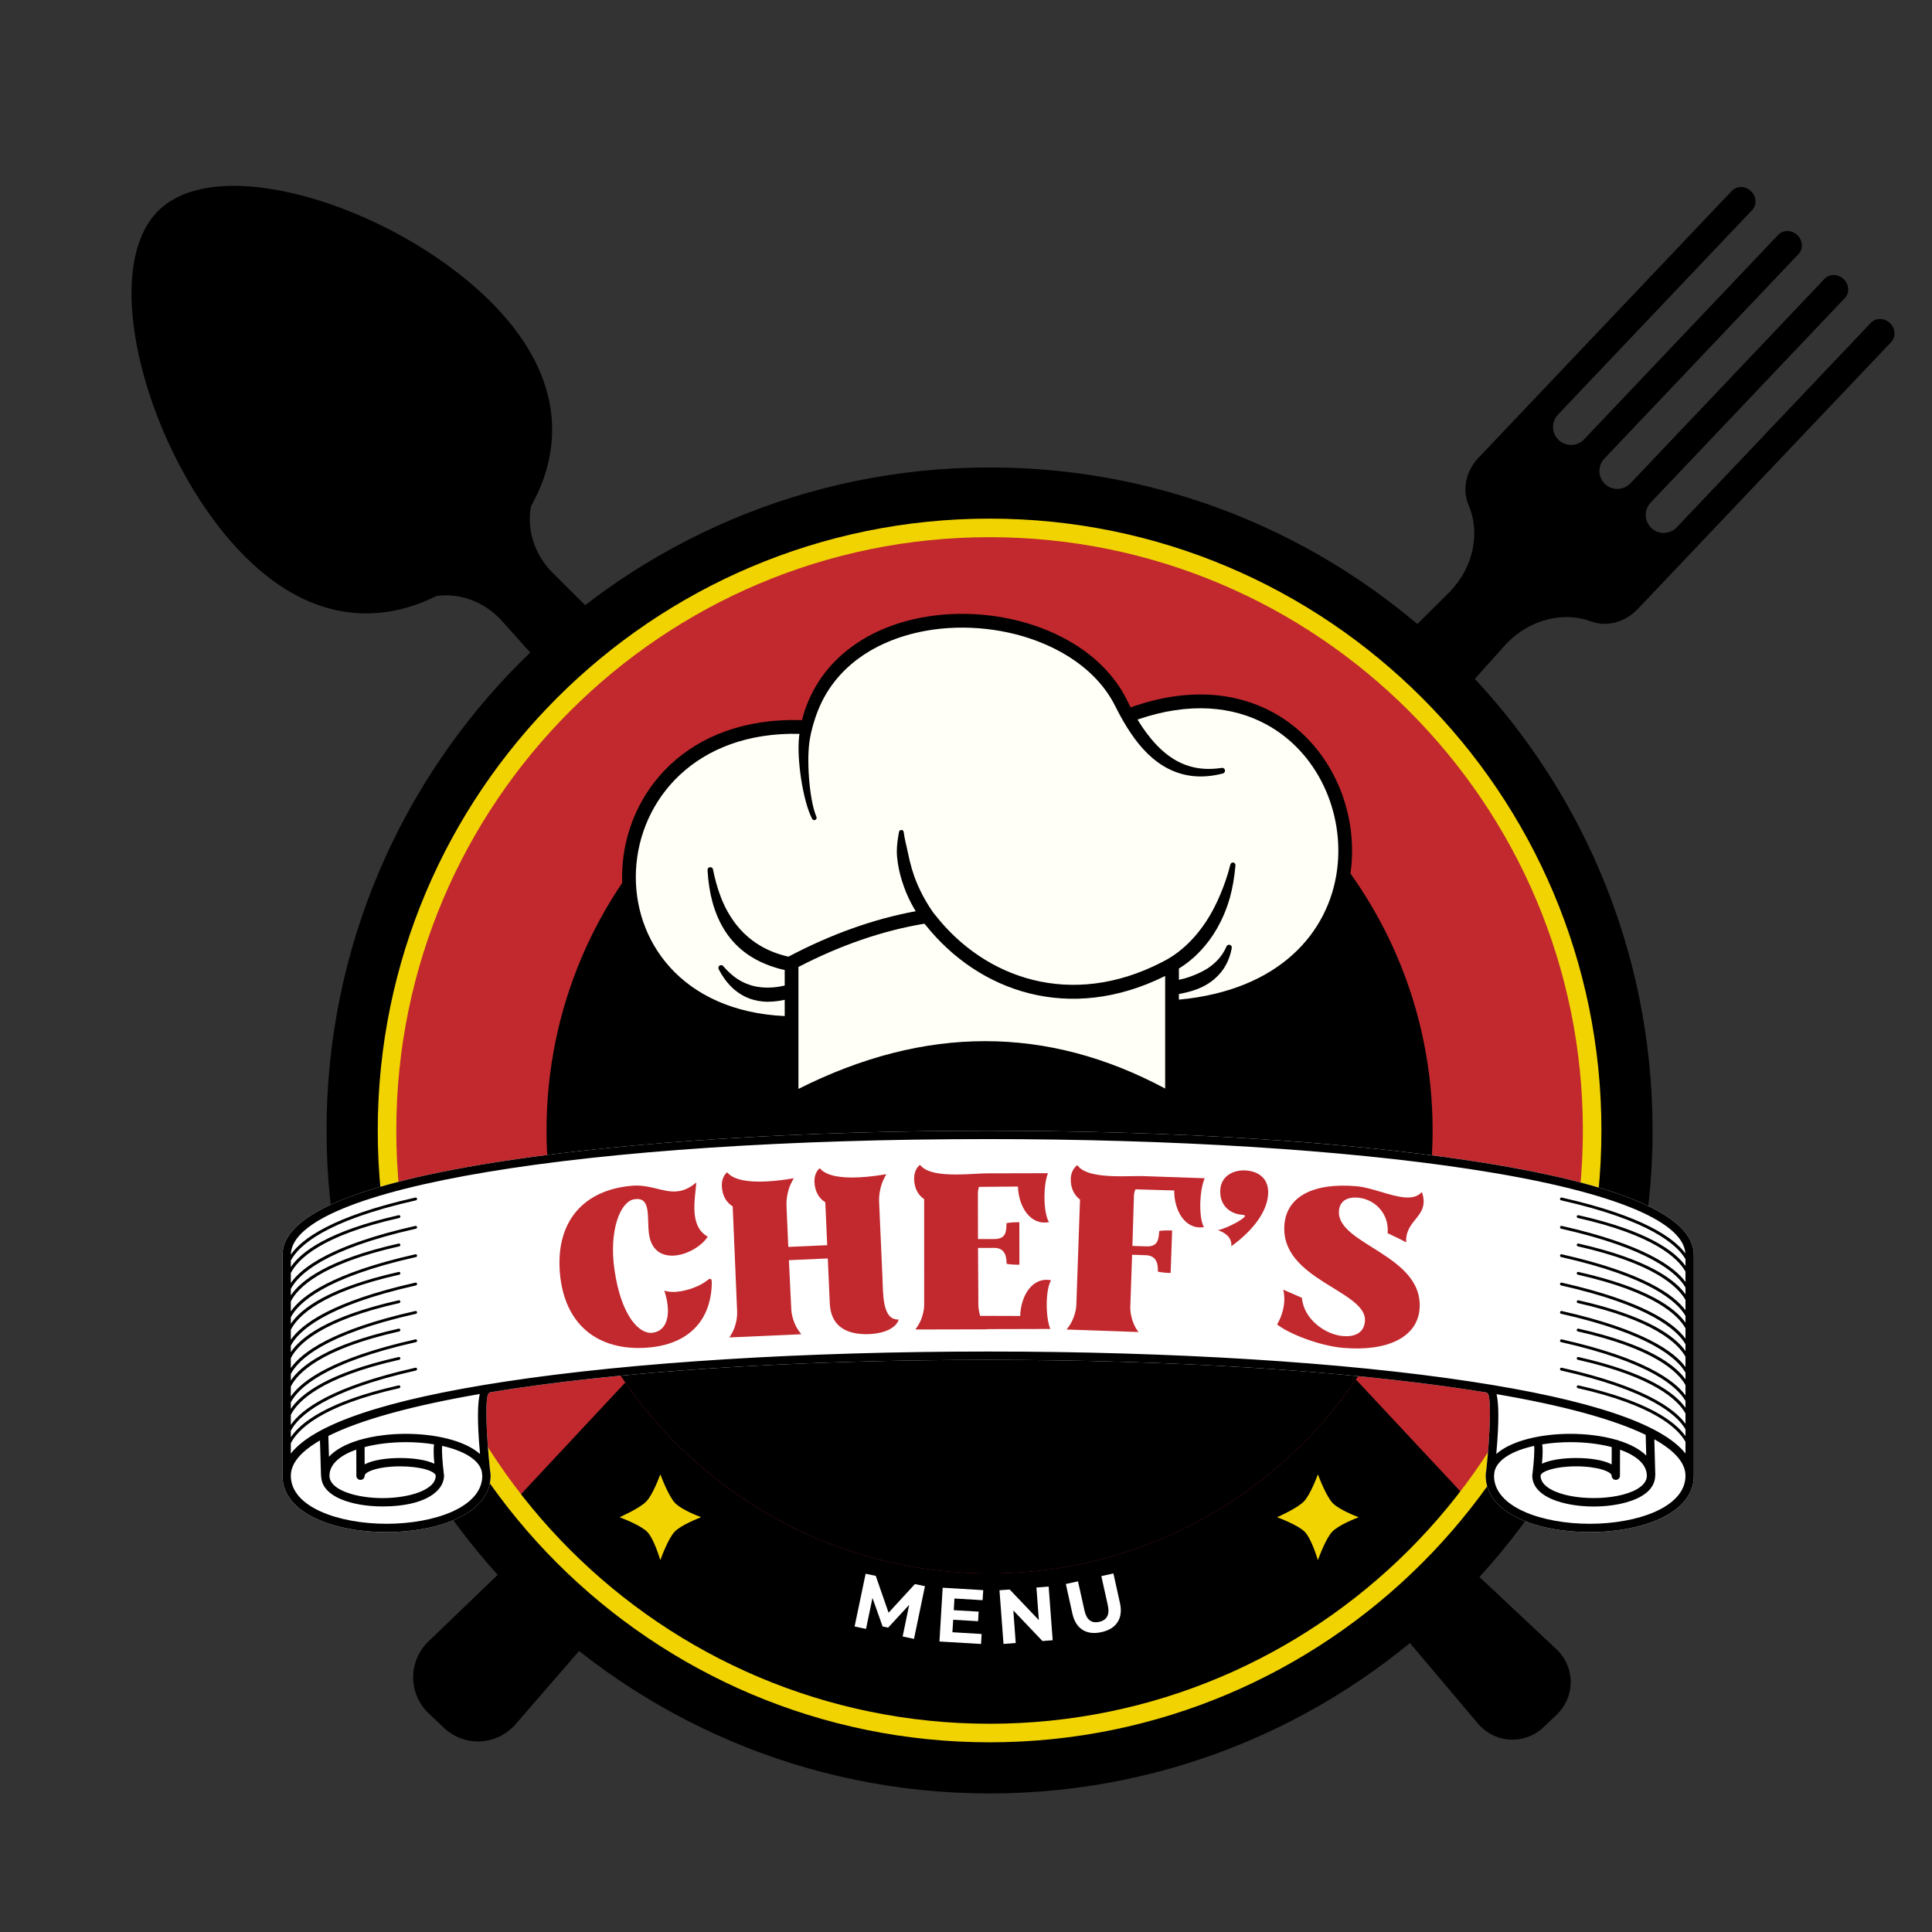 <svg xmlns="http://www.w3.org/2000/svg" xmlns:xlink="http://www.w3.org/1999/xlink" width="500" zoomAndPan="magnify" viewBox="0 0 375 375" height="500" preserveAspectRatio="xMidYMid meet" version="1.0"><rect x="0" y="0" width="375" height="375" fill="#333333" stroke="none"/><defs><g/><clipPath id="9582b01b9d"><path d="M 80 148 L 263 148 L 263 339 L 80 339 Z M 80 148 " clip-rule="nonzero"/></clipPath><clipPath id="e21a237a3b"><path d="M 232.801 146.941 L 263.723 176.293 L 100.113 348.652 L 69.191 319.301 Z M 232.801 146.941 " clip-rule="nonzero"/></clipPath><clipPath id="5036d853ac"><path d="M 232.801 146.941 L 263.723 176.293 L 100.113 348.652 L 69.191 319.301 Z M 232.801 146.941 " clip-rule="nonzero"/></clipPath><clipPath id="956c3bf284"><path d="M 147 173 L 305 173 L 305 338 L 147 338 Z M 147 173 " clip-rule="nonzero"/></clipPath><clipPath id="b9a4ab5811"><path d="M 128.059 202.012 L 177.855 154.703 L 325.766 310.395 L 275.969 357.703 Z M 128.059 202.012 " clip-rule="nonzero"/></clipPath><clipPath id="46689c53dc"><path d="M 128.059 202.012 L 177.855 154.703 L 325.766 310.395 L 275.969 357.703 Z M 128.059 202.012 " clip-rule="nonzero"/></clipPath><clipPath id="a28cfd428b"><path d="M 25 36 L 183 36 L 183 201 L 25 201 Z M 25 36 " clip-rule="nonzero"/></clipPath><clipPath id="af8d70dd60"><path d="M 6.039 64.363 L 55.836 17.055 L 203.746 172.742 L 153.949 220.051 Z M 6.039 64.363 " clip-rule="nonzero"/></clipPath><clipPath id="c3b5256e6f"><path d="M 6.039 64.363 L 55.836 17.055 L 203.746 172.742 L 153.949 220.051 Z M 6.039 64.363 " clip-rule="nonzero"/></clipPath><clipPath id="50c729f386"><path d="M 185 36 L 368 36 L 368 227 L 185 227 Z M 185 36 " clip-rule="nonzero"/></clipPath><clipPath id="dc069e0655"><path d="M 337.898 35.203 L 368.82 64.555 L 205.215 236.91 L 174.293 207.559 Z M 337.898 35.203 " clip-rule="nonzero"/></clipPath><clipPath id="e5debf072c"><path d="M 337.898 35.203 L 368.82 64.555 L 205.215 236.91 L 174.293 207.559 Z M 337.898 35.203 " clip-rule="nonzero"/></clipPath><clipPath id="64edef2e64"><path d="M 91.293 118.676 L 292.645 118.676 L 292.645 320.027 L 91.293 320.027 Z M 91.293 118.676 " clip-rule="nonzero"/></clipPath><clipPath id="5bcd82d372"><path d="M 191.969 118.676 C 136.367 118.676 91.293 163.75 91.293 219.352 C 91.293 274.953 136.367 320.027 191.969 320.027 C 247.57 320.027 292.645 274.953 292.645 219.352 C 292.645 163.75 247.57 118.676 191.969 118.676 " clip-rule="nonzero"/></clipPath><clipPath id="2ddd502f7f"><path d="M 63.367 90.75 L 320.746 90.75 L 320.746 348.129 L 63.367 348.129 Z M 63.367 90.75 " clip-rule="nonzero"/></clipPath><clipPath id="36c2cc209d"><path d="M 120.07 119 L 263 119 L 263 214.996 L 120.07 214.996 Z M 120.07 119 " clip-rule="nonzero"/></clipPath><clipPath id="771c743112"><path d="M 54.832 219.352 L 328.793 219.352 L 328.793 297.512 L 54.832 297.512 Z M 54.832 219.352 " clip-rule="nonzero"/></clipPath><clipPath id="7d334b91d0"><path d="M 120.27 286.199 L 136.062 286.199 L 136.062 302.777 L 120.27 302.777 Z M 120.27 286.199 " clip-rule="nonzero"/></clipPath><clipPath id="166b5c359f"><path d="M 247.906 286.199 L 263.695 286.199 L 263.695 302.777 L 247.906 302.777 Z M 247.906 286.199 " clip-rule="nonzero"/></clipPath></defs><g clip-path="url(#9582b01b9d)"><g clip-path="url(#e21a237a3b)"><g clip-path="url(#5036d853ac)"><path fill="#000000" d="M 176.441 226.461 C 181.012 221.645 182.215 214.973 179.945 209.758 C 178.66 206.82 179.422 203.176 181.855 200.609 L 231.055 148.781 C 232.008 147.773 233.664 147.793 234.75 148.824 C 234.75 148.824 234.754 148.828 234.754 148.828 C 235.84 149.859 235.941 151.512 234.988 152.516 L 197.312 192.207 C 196.672 192.883 196.328 193.781 196.352 194.707 C 196.375 195.633 196.762 196.512 197.434 197.145 C 197.438 197.148 197.438 197.148 197.438 197.148 C 198.105 197.785 199.004 198.129 199.926 198.102 C 200.852 198.078 201.734 197.688 202.375 197.012 C 211.027 187.895 240.051 157.32 240.051 157.32 C 241.004 156.316 242.66 156.332 243.75 157.367 C 244.836 158.395 244.941 160.051 243.984 161.055 L 206.309 200.75 C 205.668 201.422 205.324 202.32 205.344 203.246 C 205.367 204.172 205.758 205.047 206.43 205.688 C 207.102 206.32 207.996 206.668 208.922 206.641 C 209.852 206.617 210.727 206.227 211.367 205.551 C 220.02 196.434 249.043 165.859 249.043 165.859 C 250 164.852 251.656 164.871 252.742 165.902 C 253.832 166.938 253.934 168.59 252.98 169.594 L 215.305 209.285 C 214.664 209.961 214.32 210.859 214.344 211.785 C 214.363 212.711 214.754 213.586 215.426 214.223 C 216.098 214.863 216.992 215.207 217.918 215.18 C 218.844 215.156 219.719 214.762 220.359 214.086 C 229.016 204.973 258.039 174.395 258.039 174.395 C 258.992 173.391 260.652 173.41 261.738 174.441 C 262.824 175.473 262.93 177.125 261.973 178.133 L 215.918 226.648 L 212.766 229.973 C 210.332 232.539 206.734 233.488 203.734 232.359 C 198.41 230.367 191.82 231.914 187.254 236.723 L 120.488 311.129 C 120.488 311.129 108.078 325.441 100.078 334.668 C 98.352 336.66 95.891 337.863 93.262 337.996 C 90.637 338.129 88.07 337.18 86.164 335.371 C 85.18 334.434 84.172 333.477 83.184 332.543 C 81.277 330.734 80.199 328.223 80.191 325.59 C 80.188 322.957 81.258 320.434 83.16 318.605 C 91.965 310.141 105.613 297.008 105.613 297.008 Z M 176.441 226.461 " fill-opacity="1" fill-rule="evenodd"/></g></g></g><g clip-path="url(#956c3bf284)"><g clip-path="url(#b9a4ab5811)"><g clip-path="url(#46689c53dc)"><path fill="#000000" d="M 206.719 253.34 C 195.496 258.93 181.785 258.559 168.551 244.629 C 150.84 225.984 140.637 190.059 152.957 178.355 C 165.277 166.652 200.629 178.68 218.344 197.324 C 231.562 211.242 231.246 224.934 225.113 235.852 C 224.238 240.098 225.551 244.918 229.008 248.559 L 281.648 300.926 C 281.648 300.926 294.062 312.574 302.121 320.133 C 303.871 321.773 304.867 324.066 304.871 326.473 C 304.875 328.875 303.883 331.176 302.141 332.836 L 299.594 335.254 C 297.848 336.91 295.5 337.781 293.102 337.656 C 290.699 337.523 288.461 336.414 286.906 334.582 C 279.773 326.145 268.785 313.145 268.785 313.145 L 219.184 257.895 C 215.734 254.266 211 252.699 206.719 253.34 Z M 206.719 253.34 " fill-opacity="1" fill-rule="evenodd"/></g></g></g><g clip-path="url(#a28cfd428b)"><g clip-path="url(#af8d70dd60)"><g clip-path="url(#c3b5256e6f)"><path fill="#000000" d="M 84.699 115.691 C 73.477 121.277 59.766 120.91 46.531 106.98 C 28.82 88.336 18.621 52.406 30.938 40.707 C 43.258 29 78.613 41.031 96.324 59.676 C 109.543 73.59 109.227 87.281 103.094 98.199 C 102.219 102.449 103.535 107.27 106.988 110.906 L 159.629 163.273 C 159.629 163.273 172.043 174.922 180.102 182.484 C 181.852 184.125 182.848 186.418 182.852 188.824 C 182.855 191.227 181.867 193.527 180.121 195.184 L 177.574 197.602 C 175.828 199.262 173.48 200.133 171.082 200.004 C 168.68 199.875 166.441 198.762 164.887 196.93 C 157.758 188.492 146.766 175.496 146.766 175.496 L 97.164 120.242 C 93.719 116.613 88.98 115.051 84.699 115.691 Z M 84.699 115.691 " fill-opacity="1" fill-rule="evenodd"/></g></g></g><g clip-path="url(#50c729f386)"><g clip-path="url(#dc069e0655)"><g clip-path="url(#e5debf072c)"><path fill="#000000" d="M 281.539 114.723 C 286.109 109.906 287.312 103.234 285.043 98.02 C 283.762 95.082 284.52 91.438 286.953 88.871 L 336.152 37.043 C 337.105 36.035 338.766 36.055 339.852 37.086 C 339.852 37.086 339.852 37.09 339.852 37.09 C 340.938 38.121 341.043 39.773 340.086 40.777 L 302.41 80.469 C 301.77 81.145 301.426 82.043 301.449 82.969 C 301.473 83.895 301.863 84.77 302.531 85.406 C 302.535 85.41 302.535 85.41 302.535 85.41 C 303.203 86.047 304.102 86.391 305.023 86.363 C 305.953 86.34 306.832 85.949 307.473 85.273 C 316.125 76.156 345.148 45.582 345.148 45.582 C 346.102 44.578 347.758 44.594 348.848 45.629 C 349.934 46.656 350.039 48.312 349.086 49.316 L 311.406 89.012 C 310.766 89.684 310.422 90.582 310.445 91.508 C 310.465 92.434 310.855 93.309 311.527 93.949 C 312.199 94.582 313.098 94.93 314.023 94.902 C 314.949 94.879 315.824 94.484 316.465 93.812 C 325.121 84.695 354.145 54.121 354.145 54.121 C 355.098 53.113 356.754 53.133 357.84 54.164 C 358.93 55.199 359.031 56.852 358.078 57.855 L 320.402 97.547 C 319.762 98.223 319.418 99.121 319.441 100.047 C 319.461 100.973 319.852 101.848 320.523 102.484 C 321.195 103.125 322.09 103.469 323.016 103.441 C 323.941 103.414 324.82 103.023 325.461 102.348 C 334.113 93.23 363.137 62.656 363.137 62.656 C 364.09 61.652 365.75 61.672 366.836 62.703 C 367.922 63.734 368.027 65.387 367.074 66.395 L 321.02 114.91 L 317.863 118.234 C 315.43 120.797 311.832 121.75 308.832 120.621 C 303.512 118.629 296.918 120.176 292.352 124.984 L 225.586 199.391 C 225.586 199.391 213.176 213.703 205.176 222.93 C 203.453 224.922 200.988 226.125 198.359 226.258 C 195.734 226.391 193.168 225.441 191.262 223.633 C 190.277 222.695 189.27 221.738 188.285 220.805 C 186.379 218.992 185.297 216.484 185.289 213.852 C 185.285 211.219 186.355 208.695 188.258 206.867 C 197.062 198.402 210.711 185.27 210.711 185.27 Z M 281.539 114.723 " fill-opacity="1" fill-rule="evenodd"/></g></g></g><g clip-path="url(#64edef2e64)"><g clip-path="url(#5bcd82d372)"><path fill="#000000" d="M 91.293 118.676 L 292.645 118.676 L 292.645 320.027 L 91.293 320.027 Z M 91.293 118.676 " fill-opacity="1" fill-rule="nonzero"/></g></g><g clip-path="url(#2ddd502f7f)"><path fill="#000000" d="M 192.074 90.73 C 121.047 90.73 63.383 148.395 63.383 219.418 C 63.383 290.445 121.047 348.109 192.074 348.109 C 263.102 348.109 320.766 290.445 320.766 219.418 C 320.766 148.395 263.102 90.73 192.074 90.73 Z M 192.074 101.316 C 257.254 101.316 310.176 154.238 310.176 219.418 C 310.176 284.602 257.254 337.523 192.074 337.523 C 126.887 337.523 73.969 284.602 73.969 219.418 C 73.969 154.238 126.887 101.316 192.074 101.316 Z M 192.074 101.316 " fill-opacity="1" fill-rule="evenodd"/></g><path fill="#c1292e" d="M 192.074 103.621 C 128.164 103.621 76.273 155.508 76.273 219.422 C 76.273 283.332 128.164 335.219 192.074 335.219 C 255.984 335.219 307.875 283.332 307.875 219.422 C 307.875 155.508 255.984 103.621 192.074 103.621 Z M 192.074 133.43 C 239.535 133.43 278.07 171.961 278.07 219.422 C 278.07 266.879 239.535 305.41 192.074 305.41 C 144.617 305.41 106.082 266.879 106.082 219.422 C 106.082 171.961 144.617 133.43 192.074 133.43 Z M 192.074 133.43 " fill-opacity="1" fill-rule="evenodd"/><path fill="#000000" d="M 263.184 267.766 L 283.902 289.945 C 262.727 317.469 229.457 335.219 192.074 335.219 C 154.941 335.219 121.867 317.703 100.676 290.5 L 121.367 268.348 C 136.898 290.738 162.785 305.41 192.074 305.41 C 221.613 305.41 247.695 290.484 263.184 267.766 Z M 263.184 267.766 " fill-opacity="1" fill-rule="evenodd"/><path fill="#f1d302" d="M 192.078 100.664 C 126.531 100.664 73.32 153.879 73.32 219.422 C 73.32 284.965 126.531 338.18 192.078 338.18 C 257.625 338.18 310.836 284.965 310.836 219.422 C 310.836 153.879 257.625 100.664 192.078 100.664 Z M 192.078 104.266 C 255.637 104.266 307.234 155.867 307.234 219.422 C 307.234 282.977 255.637 334.578 192.078 334.578 C 128.52 334.578 76.922 282.977 76.922 219.422 C 76.922 155.867 128.52 104.266 192.078 104.266 Z M 192.078 104.266 " fill-opacity="1" fill-rule="evenodd"/><g clip-path="url(#36c2cc209d)"><path fill="#fffff7" d="M 155.797 139.938 C 155.867 139.637 155.941 139.34 156.023 139.047 C 156.398 137.699 156.887 136.426 157.453 135.227 C 159.871 130.098 163.828 126.25 168.617 123.621 C 173.207 121.102 178.574 119.719 184.082 119.379 C 192.199 118.883 200.633 120.68 207.359 124.508 C 212.27 127.301 216.273 131.18 218.637 136.016 C 218.883 136.52 219.129 137.016 219.383 137.492 C 230.48 133.508 239.855 134.523 246.977 138.387 C 257.938 144.336 263.605 157.086 262.016 169.176 C 260.289 182.301 250.051 194.727 228.668 196.57 L 228.668 213.543 C 228.668 213.965 228.445 214.352 228.082 214.562 C 227.723 214.773 227.273 214.777 226.91 214.57 C 203.586 201.332 179.352 201.27 154.195 214.586 C 153.828 214.781 153.391 214.77 153.035 214.555 C 152.684 214.34 152.469 213.957 152.469 213.543 L 152.469 199.742 C 130.426 198.84 120.23 183.633 120.934 168.828 C 121.641 153.867 133.504 139.168 155.797 139.938 Z M 155.797 139.938 " fill-opacity="1" fill-rule="evenodd"/><path fill="#000000" d="M 155.672 139.777 C 155.734 139.52 155.801 139.262 155.871 139.008 C 156.25 137.652 156.742 136.371 157.312 135.16 C 159.746 130.004 163.723 126.133 168.539 123.488 C 173.152 120.957 178.543 119.566 184.074 119.227 C 192.223 118.727 200.684 120.531 207.438 124.375 C 212.375 127.184 216.398 131.086 218.781 135.949 C 219.004 136.41 219.227 136.859 219.461 137.301 C 230.551 133.348 239.922 134.387 247.051 138.25 C 258.07 144.23 263.77 157.047 262.172 169.199 C 260.441 182.355 250.207 194.824 228.824 196.719 L 228.824 213.547 C 228.824 214.023 228.574 214.461 228.164 214.703 C 227.754 214.941 227.246 214.945 226.832 214.711 C 203.559 201.5 179.375 201.441 154.266 214.73 C 153.855 214.949 153.355 214.934 152.957 214.691 C 152.555 214.449 152.312 214.016 152.312 213.547 L 152.312 199.895 C 130.262 198.926 120.074 183.672 120.777 168.824 C 121.488 153.82 133.355 139.066 155.672 139.777 Z M 179.414 179.289 C 171.297 180.648 163.152 183.453 154.977 187.688 L 154.977 211.355 C 179.559 198.98 203.277 199.039 226.156 211.285 L 226.156 189.434 C 207.637 198.664 189.992 192.551 179.609 179.488 C 179.539 179.43 179.473 179.363 179.414 179.289 Z M 237.344 150.133 C 233.328 151.176 229.844 150.77 226.758 149.203 C 225.34 148.48 224.012 147.504 222.77 146.301 C 220.395 143.996 218.359 140.836 216.48 137.086 C 214.305 132.691 210.617 129.211 206.137 126.68 C 199.797 123.098 191.871 121.434 184.238 121.898 C 179.102 122.215 174.098 123.496 169.801 125.812 C 165.43 128.172 161.793 131.605 159.516 136.227 C 158.98 137.316 158.523 138.469 158.133 139.688 C 157.762 140.848 157.438 142.055 157.211 143.336 C 156.848 145.297 156.816 148.168 157.027 150.977 C 157.254 153.973 157.75 156.883 158.465 158.535 C 158.57 158.766 158.477 159.035 158.246 159.145 C 158.02 159.258 157.746 159.16 157.637 158.934 C 156.75 157.266 155.969 154.27 155.492 151.156 C 155.035 148.191 154.871 145.133 155.102 143.02 C 155.125 142.824 155.152 142.633 155.176 142.438 C 134.965 141.98 124.09 155.273 123.441 168.953 C 122.801 182.504 132.227 196.273 152.312 197.219 L 152.312 194.062 C 150.773 194.395 149.34 194.523 148.008 194.387 C 146.895 194.277 145.848 194.008 144.891 193.574 C 143.691 193.023 142.617 192.262 141.676 191.262 C 140.855 190.387 140.145 189.363 139.516 188.16 C 139.359 187.914 139.426 187.582 139.668 187.418 C 139.914 187.254 140.242 187.32 140.41 187.559 C 141.035 188.293 141.688 188.906 142.367 189.457 C 143.422 190.305 144.551 190.871 145.77 191.246 C 146.547 191.484 147.363 191.617 148.227 191.672 C 149.41 191.742 150.688 191.66 152.066 191.348 L 152.312 191.289 L 152.312 188.27 L 151.527 188.098 L 151.52 188.098 C 148.793 187.379 146.434 186.289 144.48 184.781 C 143.086 183.703 141.883 182.426 140.898 180.949 C 139.758 179.242 138.891 177.285 138.289 175.09 C 137.773 173.203 137.465 171.148 137.332 168.914 C 137.301 168.621 137.508 168.355 137.801 168.316 C 138.094 168.281 138.363 168.488 138.402 168.781 C 138.719 170.434 139.145 171.961 139.645 173.387 C 140.465 175.746 141.562 177.758 142.914 179.48 C 143.848 180.672 144.91 181.707 146.121 182.602 C 147.84 183.871 149.848 184.855 152.207 185.484 L 153.043 185.684 C 161.305 181.324 169.539 178.383 177.742 176.867 C 177.441 176.379 177.133 175.844 176.836 175.27 C 176.176 174 175.547 172.531 175.043 170.875 C 174.727 169.836 174.449 168.727 174.273 167.543 C 174.168 166.812 174.074 166.059 174.074 165.273 C 174.074 164.059 174.25 162.844 174.488 161.535 C 174.5 161.281 174.715 161.086 174.965 161.094 C 175.219 161.098 175.418 161.305 175.418 161.559 C 175.582 162.805 175.875 163.926 176.125 165.047 C 176.281 165.75 176.414 166.434 176.574 167.094 C 176.836 168.148 177.125 169.145 177.453 170.078 C 177.98 171.555 178.598 172.863 179.211 174.004 C 179.949 175.375 180.688 176.508 181.312 177.371 C 181.375 177.422 181.43 177.48 181.48 177.547 C 191.199 190.004 207.969 195.793 225.512 186.766 C 225.547 186.742 225.578 186.727 225.617 186.707 C 225.637 186.695 225.66 186.688 225.676 186.676 C 226.004 186.508 226.336 186.332 226.664 186.148 C 227.848 185.461 229.473 184.332 231.164 182.57 C 232.137 181.559 233.129 180.348 234.09 178.891 C 235.074 177.395 236.012 175.656 236.867 173.605 C 237.582 171.887 238.273 169.992 238.809 167.824 C 238.859 167.555 239.117 167.371 239.387 167.418 C 239.66 167.465 239.84 167.719 239.801 167.992 C 239.59 170.309 239.238 172.383 238.715 174.25 C 238.062 176.559 237.184 178.527 236.227 180.211 C 235.262 181.898 234.191 183.289 233.129 184.434 C 231.602 186.082 230.078 187.219 228.824 187.996 L 228.824 190.184 C 230.324 189.871 231.613 189.391 232.754 188.852 C 233.641 188.434 234.434 187.992 235.129 187.441 C 236.395 186.449 237.379 185.262 238.047 183.738 C 238.137 183.461 238.438 183.305 238.719 183.391 C 239 183.48 239.156 183.777 239.074 184.059 C 238.859 185.246 238.48 186.324 237.93 187.328 C 237.355 188.367 236.598 189.285 235.641 190.094 C 234.945 190.684 234.137 191.195 233.223 191.629 C 232.066 192.176 230.73 192.562 229.246 192.859 L 228.824 192.93 L 228.824 194.031 C 248.402 192.211 257.934 180.949 259.527 168.848 C 260.984 157.766 255.832 146.055 245.781 140.602 C 239.305 137.09 230.82 136.203 220.789 139.668 C 221.938 141.559 223.168 143.211 224.484 144.59 C 225.527 145.68 226.613 146.605 227.801 147.332 C 230.426 148.949 233.461 149.617 237.121 149.047 C 237.418 148.992 237.703 149.184 237.766 149.48 C 237.828 149.777 237.637 150.066 237.344 150.133 Z M 237.344 150.133 " fill-opacity="1" fill-rule="evenodd"/></g><g clip-path="url(#771c743112)"><path fill="#ffffff" d="M 285.531 225.316 C 260.797 221.555 227.512 219.48 191.801 219.48 C 156.09 219.48 122.805 221.555 98.066 225.316 C 69.379 229.68 54.832 235.824 54.832 243.586 L 54.832 286.434 C 54.832 289.902 57.09 292.789 61.359 294.773 C 64.98 296.453 69.836 297.383 75.031 297.383 C 84.73 297.383 95.16 293.977 95.227 286.508 C 95.227 286.484 95.23 286.457 95.23 286.434 C 95.23 286.062 95.191 285.703 95.113 285.355 C 94.41 278.809 94.102 271.59 94.797 270.488 C 94.906 270.43 94.988 270.344 95.062 270.25 C 119.074 266.293 152.773 263.949 191.801 263.949 C 227.434 263.949 260.633 266.016 285.289 269.766 C 286.402 269.934 287.488 270.105 288.559 270.281 C 288.629 270.363 288.707 270.438 288.805 270.488 C 289.5 271.59 289.191 278.809 288.488 285.355 C 288.41 285.703 288.371 286.062 288.371 286.434 C 288.371 289.902 290.629 292.789 294.898 294.773 C 298.52 296.453 303.375 297.383 308.57 297.383 C 318.297 297.383 328.77 293.957 328.77 286.434 L 328.77 243.586 C 328.77 235.824 314.223 229.68 285.531 225.316 " fill-opacity="1" fill-rule="nonzero"/><path fill="#000000" d="M 327.152 245.715 C 325.133 242.898 319.891 238.914 306.379 235.871 C 306.23 235.84 306.082 235.93 306.051 236.078 C 306.016 236.227 306.109 236.375 306.258 236.41 C 320.953 239.719 325.656 244.16 327.152 246.82 L 327.152 248.82 C 324.949 245.828 318.992 241.523 303.133 237.949 C 302.984 237.918 302.836 238.012 302.805 238.16 C 302.77 238.309 302.863 238.453 303.012 238.488 C 320.195 242.355 325.523 247.094 327.152 249.902 L 327.152 251.219 C 325.133 248.402 319.891 244.418 306.379 241.375 C 306.23 241.344 306.082 241.438 306.051 241.586 C 306.016 241.73 306.109 241.879 306.258 241.914 C 320.953 245.223 325.656 249.664 327.152 252.324 L 327.152 254.324 C 324.949 251.336 318.992 247.027 303.133 243.457 C 302.984 243.422 302.836 243.516 302.805 243.664 C 302.77 243.812 302.863 243.961 303.012 243.992 C 320.195 247.863 325.523 252.598 327.152 255.41 L 327.152 256.723 C 325.133 253.91 319.891 249.926 306.379 246.883 C 306.23 246.848 306.082 246.941 306.051 247.09 C 306.016 247.238 306.109 247.387 306.258 247.418 C 320.953 250.73 325.656 255.168 327.152 257.828 L 327.152 259.828 C 324.949 256.84 318.992 252.531 303.133 248.961 C 302.984 248.926 302.836 249.02 302.805 249.168 C 302.77 249.316 302.863 249.465 303.012 249.5 C 320.195 253.367 325.523 258.102 327.152 260.914 L 327.152 262.23 C 325.133 259.414 319.891 255.43 306.379 252.387 C 306.23 252.355 306.082 252.445 306.051 252.594 C 306.016 252.742 306.109 252.891 306.258 252.926 C 320.953 256.234 325.656 260.676 327.152 263.336 L 327.152 265.336 C 324.949 262.344 318.992 258.039 303.133 254.465 C 302.984 254.434 302.836 254.527 302.805 254.676 C 302.77 254.824 302.863 254.969 303.012 255.004 C 320.195 258.871 325.523 263.609 327.152 266.418 L 327.152 267.734 C 325.133 264.918 319.891 260.934 306.379 257.891 C 306.23 257.859 306.082 257.953 306.051 258.102 C 306.016 258.25 306.109 258.395 306.258 258.43 C 320.953 261.738 325.656 266.18 327.152 268.84 L 327.152 270.84 C 324.949 267.852 318.992 263.543 303.133 259.973 C 302.984 259.938 302.836 260.031 302.805 260.18 C 302.77 260.328 302.863 260.477 303.012 260.508 C 320.195 264.379 325.523 269.113 327.152 271.926 L 327.152 273.238 C 325.133 270.426 319.891 266.441 306.379 263.398 C 306.23 263.363 306.082 263.457 306.051 263.605 C 306.016 263.754 306.109 263.902 306.258 263.934 C 320.953 267.246 325.656 271.684 327.152 274.344 L 327.152 276.344 C 324.949 273.355 318.992 269.047 303.133 265.477 C 302.984 265.445 302.836 265.535 302.805 265.684 C 302.77 265.832 302.863 265.98 303.012 266.016 C 320.195 269.883 325.523 274.617 327.152 277.43 L 327.152 278.746 C 325.133 275.93 319.891 271.945 306.379 268.902 C 306.23 268.867 306.082 268.961 306.051 269.109 C 306.016 269.258 306.109 269.406 306.258 269.441 C 320.953 272.75 325.656 277.191 327.152 279.852 L 327.152 282.133 C 322.645 276.375 308.699 271.688 285.531 268.164 C 260.797 264.402 227.512 262.332 191.801 262.332 C 156.09 262.332 122.805 264.402 98.066 268.164 C 74.902 271.688 60.957 276.375 56.449 282.133 L 56.449 280.133 C 57.766 277.516 62.266 272.867 77.496 269.441 C 77.641 269.406 77.738 269.258 77.703 269.109 C 77.672 268.961 77.523 268.867 77.375 268.902 C 63.512 272.023 58.352 276.137 56.449 278.961 L 56.449 277.707 C 57.883 274.938 62.98 270.012 80.742 266.016 C 80.891 265.98 80.984 265.832 80.949 265.684 C 80.914 265.535 80.77 265.441 80.621 265.477 C 64.379 269.133 58.523 273.562 56.449 276.559 L 56.449 274.629 C 57.766 272.012 62.266 267.363 77.496 263.934 C 77.641 263.902 77.738 263.754 77.703 263.605 C 77.672 263.457 77.523 263.363 77.375 263.398 C 63.512 266.52 58.352 270.633 56.449 273.457 L 56.449 272.203 C 57.883 269.43 62.98 264.508 80.742 260.508 C 80.891 260.477 80.984 260.328 80.949 260.18 C 80.914 260.031 80.77 259.938 80.621 259.973 C 64.379 263.629 58.523 268.059 56.449 271.055 L 56.449 269.121 C 57.766 266.504 62.266 261.859 77.496 258.43 C 77.641 258.395 77.738 258.25 77.703 258.102 C 77.672 257.953 77.523 257.859 77.375 257.891 C 63.512 261.016 58.352 265.125 56.449 267.953 L 56.449 266.695 C 57.883 263.926 62.98 259 80.742 255.004 C 80.891 254.969 80.984 254.824 80.949 254.676 C 80.914 254.527 80.77 254.434 80.621 254.465 C 64.379 258.125 58.523 262.551 56.449 265.547 L 56.449 263.617 C 57.766 261 62.266 256.352 77.496 252.926 C 77.641 252.891 77.738 252.742 77.703 252.594 C 77.672 252.445 77.523 252.352 77.375 252.387 C 63.512 255.508 58.352 259.621 56.449 262.445 L 56.449 261.191 C 57.883 258.422 62.98 253.496 80.742 249.5 C 80.891 249.465 80.984 249.316 80.949 249.168 C 80.914 249.02 80.77 248.926 80.621 248.961 C 64.379 252.617 58.523 257.047 56.449 260.043 L 56.449 258.113 C 57.766 255.496 62.266 250.848 77.496 247.418 C 77.641 247.387 77.738 247.238 77.703 247.09 C 77.672 246.941 77.523 246.848 77.375 246.883 C 63.512 250.004 58.352 254.117 56.449 256.941 L 56.449 255.688 C 57.883 252.914 62.98 247.992 80.742 243.992 C 80.891 243.961 80.984 243.812 80.949 243.664 C 80.914 243.516 80.77 243.422 80.621 243.457 C 64.379 247.113 58.523 251.543 56.449 254.539 L 56.449 252.605 C 57.766 249.988 62.266 245.344 77.496 241.914 C 77.641 241.879 77.738 241.73 77.703 241.586 C 77.672 241.438 77.523 241.344 77.375 241.375 C 63.512 244.5 58.352 248.609 56.449 251.438 L 56.449 250.18 C 57.883 247.41 62.98 242.484 80.742 238.488 C 80.891 238.453 80.984 238.309 80.949 238.16 C 80.914 238.012 80.77 237.918 80.621 237.949 C 64.379 241.605 58.523 246.035 56.449 249.031 L 56.449 247.102 C 57.766 244.484 62.266 239.84 77.496 236.41 C 77.641 236.375 77.738 236.227 77.703 236.078 C 77.672 235.93 77.523 235.836 77.375 235.871 C 63.512 238.992 58.352 243.105 56.449 245.93 L 56.449 244.676 C 57.883 241.906 62.98 236.98 80.742 232.984 C 80.891 232.949 80.984 232.801 80.949 232.652 C 80.914 232.504 80.77 232.41 80.621 232.445 C 64.391 236.098 58.535 240.523 56.453 243.52 C 56.641 230.523 113.504 221.098 191.801 221.098 C 227.434 221.098 260.633 223.164 285.289 226.914 C 311.883 230.957 326.695 236.766 327.133 243.289 C 324.91 240.301 318.945 236.008 303.133 232.445 C 302.984 232.414 302.836 232.504 302.805 232.652 C 302.77 232.801 302.863 232.949 303.012 232.984 C 320.195 236.852 325.523 241.586 327.152 244.398 Z M 299.348 280.348 C 301.098 280.066 302.961 279.922 304.816 279.922 C 307.73 279.922 310.488 280.258 312.832 280.879 L 312.824 284.234 C 311.176 283.355 308.492 283 305.922 283 C 303.488 283 300.961 283.32 299.297 284.105 C 299.477 282.152 299.449 281.02 299.348 280.348 Z M 319.652 286.434 C 319.652 287.426 319.008 288.305 317.738 289.039 C 313.734 291.352 304.945 291.352 300.941 289.039 C 299.684 288.309 299.043 287.445 299.027 286.469 C 299.035 286.43 299.039 286.395 299.043 286.355 C 299.215 285.605 301.797 284.617 305.922 284.617 C 310.195 284.617 312.82 285.68 312.82 286.434 C 312.82 286.883 313.18 287.242 313.629 287.246 C 314.07 287.246 314.434 286.883 314.434 286.438 L 314.445 281.379 C 314.727 281.477 314.996 281.582 315.262 281.695 C 317.18 282.492 319.445 283.902 319.633 286.133 L 319.641 286.328 C 319.641 286.363 319.645 286.398 319.652 286.43 C 319.652 286.434 319.652 286.434 319.652 286.434 Z M 290.48 270.602 C 303.488 272.828 313.254 275.508 319.426 278.504 L 319.535 282.527 C 318.234 281.234 316.297 280.25 314.027 279.559 C 313.93 279.504 313.816 279.469 313.699 279.461 C 310.992 278.684 307.863 278.305 304.816 278.305 C 299.273 278.305 293.43 279.555 290.426 282.223 C 291.039 275.461 290.863 272.203 290.48 270.602 Z M 308.57 295.766 C 299.348 295.766 290.02 292.57 289.988 286.469 C 290.02 286.176 290.051 285.902 290.082 285.625 C 290.652 283.199 293.773 281.527 297.777 280.645 C 297.883 281.527 297.723 283.887 297.465 285.977 C 297.461 286 297.461 286.023 297.453 286.047 C 297.445 286.145 297.43 286.238 297.418 286.328 C 297.418 286.352 297.418 286.367 297.418 286.387 C 297.418 286.406 297.41 286.422 297.41 286.434 C 297.41 287.543 297.883 289.137 300.137 290.438 C 304.695 293.074 313.984 293.074 318.543 290.438 C 320.766 289.156 321.254 287.586 321.266 286.484 C 321.281 286.418 321.289 286.352 321.289 286.281 L 321.102 279.367 C 325.086 281.59 327.152 283.961 327.152 286.434 C 327.152 292.559 317.805 295.766 308.57 295.766 Z M 84.305 284.105 C 82.641 283.32 80.113 283 77.676 283 C 75.109 283 72.426 283.355 70.777 284.234 L 70.77 280.879 C 73.18 280.242 75.984 279.922 78.781 279.922 C 80.695 279.922 82.543 280.07 84.25 280.348 C 84.148 281.02 84.125 282.152 84.305 284.105 Z M 63.953 286.312 C 64.031 284.098 66.121 282.441 69.156 281.367 L 69.168 286.434 L 69.168 286.438 C 69.168 286.883 69.527 287.246 69.973 287.246 C 70.422 287.242 70.781 286.883 70.781 286.434 C 70.781 285.68 73.402 284.617 77.676 284.617 C 79.59 284.617 81.438 284.848 82.738 285.238 C 83.957 285.609 84.461 286.039 84.555 286.34 C 84.559 286.383 84.566 286.422 84.57 286.465 C 84.535 289.266 79.246 290.781 74.262 290.781 C 69.27 290.781 63.965 289.262 63.949 286.449 C 63.953 286.414 63.957 286.383 63.957 286.348 Z M 93.172 282.223 C 90.168 279.555 84.328 278.305 78.781 278.305 C 75.738 278.305 72.605 278.684 69.902 279.461 C 69.785 279.469 69.672 279.504 69.574 279.559 C 67.176 280.285 65.148 281.344 63.852 282.75 L 63.73 278.719 C 69.969 275.59 80.02 272.836 93.129 270.574 C 92.742 272.168 92.555 275.422 93.172 282.223 Z M 75.031 295.766 C 65.797 295.766 56.449 292.559 56.449 286.434 C 56.449 284.02 58.414 281.723 62.105 279.59 L 62.309 286.398 C 62.309 286.465 62.32 286.527 62.336 286.59 C 62.391 287.934 63.145 289.746 66.309 291.047 C 68.422 291.918 71.242 292.398 74.262 292.398 C 82.422 292.398 86.113 289.461 86.184 286.52 C 86.184 286.504 86.184 286.488 86.184 286.473 C 86.184 286.457 86.191 286.449 86.191 286.434 C 86.191 286.422 86.184 286.406 86.184 286.391 C 86.184 286.367 86.184 286.352 86.18 286.328 C 86.172 286.238 86.156 286.145 86.148 286.047 C 86.141 286.023 86.141 286 86.137 285.977 C 85.879 283.887 85.715 281.523 85.824 280.645 C 87.066 280.922 88.215 281.273 89.227 281.695 C 91 282.43 93.07 283.691 93.523 285.645 C 93.555 285.918 93.582 286.188 93.613 286.469 C 93.582 292.57 84.25 295.766 75.031 295.766 Z M 285.531 225.316 C 260.797 221.555 227.512 219.48 191.801 219.48 C 156.09 219.48 122.805 221.555 98.066 225.316 C 69.379 229.68 54.832 235.824 54.832 243.586 L 54.832 286.434 C 54.832 289.902 57.09 292.789 61.359 294.773 C 64.98 296.453 69.836 297.383 75.031 297.383 C 84.73 297.383 95.16 293.977 95.227 286.508 C 95.227 286.484 95.23 286.457 95.23 286.434 C 95.23 286.062 95.191 285.703 95.113 285.355 C 94.41 278.809 94.102 271.59 94.797 270.488 C 94.906 270.43 94.988 270.344 95.062 270.25 C 119.074 266.293 152.773 263.949 191.801 263.949 C 227.434 263.949 260.633 266.016 285.289 269.766 C 286.402 269.934 287.488 270.105 288.559 270.281 C 288.629 270.363 288.707 270.438 288.805 270.488 C 289.5 271.59 289.191 278.809 288.488 285.355 C 288.41 285.703 288.371 286.062 288.371 286.434 C 288.371 289.902 290.629 292.789 294.898 294.773 C 298.52 296.453 303.375 297.383 308.57 297.383 C 318.297 297.383 328.77 293.957 328.77 286.434 L 328.77 243.586 C 328.77 235.824 314.223 229.68 285.531 225.316 " fill-opacity="1" fill-rule="nonzero"/></g><g clip-path="url(#7d334b91d0)"><path fill="#f1d302" d="M 128.148 286.215 C 128.152 286.207 128.16 286.203 128.168 286.203 C 128.176 286.203 128.188 286.207 128.188 286.215 C 128.375 286.711 129.797 290.441 131.027 291.734 C 132.254 293.023 135.59 294.305 136.039 294.473 C 136.047 294.477 136.055 294.484 136.055 294.492 C 136.055 294.5 136.047 294.508 136.039 294.512 C 135.586 294.684 132.176 296.012 130.949 297.305 C 129.719 298.594 128.375 302.254 128.188 302.766 C 128.188 302.773 128.18 302.777 128.168 302.777 C 128.16 302.777 128.152 302.773 128.148 302.766 C 127.996 302.254 126.887 298.66 125.664 297.371 C 124.43 296.074 120.75 294.68 120.293 294.508 C 120.285 294.508 120.281 294.5 120.277 294.492 C 120.277 294.484 120.285 294.477 120.293 294.473 C 120.73 294.277 124.238 292.703 125.473 291.406 C 126.699 290.113 127.977 286.691 128.148 286.215 Z M 128.148 286.215 " fill-opacity="1" fill-rule="evenodd"/></g><g fill="#c1292e" fill-opacity="1"><g transform="translate(108.763, 262.365)"><g><path d="M 29.395 -13.352 C 29.395 -13.867 29.324 -14.164 29.066 -14.141 C 28.898 -14.125 28.652 -13.973 28.289 -13.684 C 27.078 -12.758 24.703 -11.816 22.605 -11.633 C 21.707 -11.555 20.883 -11.613 20.172 -11.852 C 21.508 -7.918 21.062 -4.129 17.957 -3.684 C 15.445 -3.293 11.828 -6.727 10.504 -15.922 C 9.414 -23.457 11.594 -29.078 14.27 -29.57 C 18.172 -30.301 16.449 -24.848 17.457 -21.703 C 18.23 -19.27 20.152 -18.488 22.25 -18.672 C 24.73 -18.891 27.434 -20.508 28.609 -22.332 C 24.984 -24.344 26.125 -29.531 26.398 -32.832 L 25.586 -32.242 C 24.531 -31.504 23.523 -31.199 22.582 -31.117 C 19.887 -30.883 17.414 -32.52 13.863 -32.207 C 4.238 -31.367 -0.938 -25.008 -0.082 -15.211 C 0.777 -5.414 7.109 -0.062 16.914 -0.789 C 24.754 -1.391 29.27 -5.926 29.395 -13.352 Z M 29.395 -13.352 "/></g></g></g><g fill="#c1292e" fill-opacity="1"><g transform="translate(139.645, 259.595)"><g><path d="M 34.793 -3.477 C 31.578 -3.332 31.781 -8.414 31.637 -11.676 L 30.988 -26.348 C 30.926 -27.762 31.277 -29.539 31.91 -30.773 L 32.383 -31.695 C 31.148 -31.469 29.098 -31.164 26.953 -31.07 C 23.949 -30.938 20.801 -31.227 19.48 -32.844 C 18.938 -32.477 18.383 -31.465 18.438 -30.176 C 18.52 -28.332 19.309 -26.992 20.547 -26.23 L 20.914 -17.906 L 13.363 -17.57 L 13.012 -25.551 C 12.949 -26.969 13.301 -28.746 13.934 -29.977 L 14.41 -30.902 C 13.172 -30.676 11.121 -30.367 8.977 -30.273 C 5.973 -30.141 2.824 -30.43 1.504 -32.047 C 0.961 -31.68 0.406 -30.668 0.461 -29.379 C 0.543 -27.535 1.332 -26.195 2.57 -25.434 L 3.434 -5.008 C 3.496 -3.594 3.055 -1.855 2.336 -0.664 L 1.934 0 L 15.879 -0.617 L 15.422 -1.242 C 14.598 -2.367 14.008 -4.059 13.941 -5.477 L 13.48 -14.996 L 21.031 -15.332 L 21.414 -6.621 C 21.617 -2.074 24.742 -0.449 29.246 -0.648 C 32.117 -0.82 34.309 -1.863 34.793 -3.477 Z M 34.793 -3.477 "/></g></g></g><g fill="#c1292e" fill-opacity="1"><g transform="translate(175.739, 258.058)"><g><path d="M 28.129 -0.109 C 27.18 -2.34 27.168 -7.75 28.277 -9.555 C 24.668 -10.277 22.402 -6.621 22.281 -2.629 L 14.508 -2.652 C 14.293 -3.383 14.164 -4.156 14.16 -4.887 L 14.094 -15.836 L 17.27 -15.844 C 19.504 -15.848 19.637 -13.832 19.641 -12.758 C 20.027 -12.629 21.66 -12.547 22.129 -12.59 L 22.113 -20.836 C 21.641 -20.836 20.008 -20.789 19.621 -20.617 C 19.582 -19.07 19.586 -17.566 17.266 -17.562 L 14.09 -17.555 L 14.07 -26.273 C 14.066 -26.871 14.152 -27.301 14.281 -27.688 L 21.84 -27.75 C 21.977 -23.801 24.262 -20.152 27.867 -20.848 C 26.746 -22.652 26.734 -28.062 27.672 -30.34 L 15.648 -30.312 L 15.691 -30.312 C 14.488 -30.309 12.215 -30.09 9.852 -30.086 C 6.973 -30.078 4.008 -30.414 2.848 -31.957 C 2.289 -31.613 1.691 -30.625 1.691 -29.336 C 1.699 -27.488 2.43 -26.117 3.637 -25.305 L 3.641 -4.859 C 3.641 -3.445 3.133 -1.727 2.316 -0.562 L 1.934 -0.004 L 15.891 -0.035 L 15.891 -0.078 Z M 28.129 -0.109 "/></g></g></g><g fill="#c1292e" fill-opacity="1"><g transform="translate(205.059, 257.99)"><g><path d="M 14.332 -4.359 L 14.684 -14.445 L 17.387 -14.352 C 19.66 -14.27 19.719 -12.25 19.684 -11.176 C 20.02 -11.035 21.691 -10.891 22.164 -10.918 L 22.453 -19.16 C 21.98 -19.176 20.305 -19.191 19.953 -19.031 C 19.816 -17.488 19.762 -15.984 17.445 -16.066 L 14.742 -16.16 L 15.031 -25.734 C 15.051 -26.332 15.152 -26.762 15.34 -27.141 L 22.852 -26.922 C 22.844 -22.969 24.988 -19.242 28.617 -19.805 C 27.566 -21.645 27.754 -27.051 28.777 -29.293 L 16.801 -29.711 C 15.602 -29.754 13.32 -29.617 10.957 -29.699 C 8.082 -29.797 5.133 -30.246 4.07 -31.828 C 3.5 -31.504 2.824 -30.539 2.777 -29.254 C 2.715 -27.406 3.438 -26.008 4.57 -25.152 L 3.859 -4.723 C 3.809 -3.305 3.191 -1.609 2.379 -0.477 L 1.973 0.07 L 15.922 0.555 L 15.512 -0.02 C 14.781 -1.207 14.281 -2.941 14.332 -4.359 Z M 14.332 -4.359 "/></g></g></g><g fill="#c1292e" fill-opacity="1"><g transform="translate(233.591, 259.082)"><g><path d="M 12.555 -27.285 C 12.727 -30.113 10.934 -31.73 8.188 -31.898 C 5.703 -32.051 3.383 -30.727 3.266 -28.109 C 3.102 -25.41 4.832 -23.453 7.66 -23.281 C 9.461 -23.172 4.398 -20.555 2.789 -20.309 C 5.109 -19.523 5.539 -18.117 5.395 -17.18 C 8.32 -19.281 12.293 -23.043 12.555 -27.285 Z M 12.555 -27.285 "/></g></g></g><g fill="#c1292e" fill-opacity="1"><g transform="translate(246.065, 259.723)"><g><path d="M 29.477 -5.715 C 30.227 -16.168 13.414 -18.129 13.82 -24.645 C 13.953 -26.66 15.48 -27.344 17.199 -27.277 C 20.594 -27.152 23.617 -24.297 23.27 -20.359 C 24.676 -19.676 25.922 -19.137 26.863 -18.578 C 26.68 -22.344 29.992 -23.258 30.246 -26.125 C 30.305 -26.766 30.234 -27.461 29.926 -28.352 C 29.113 -27.434 27.926 -27.191 26.516 -27.316 C 23.734 -27.562 20.172 -29.215 17.266 -29.473 C 8.922 -30.207 3.727 -27.52 3.246 -22.09 C 2.289 -11.266 19.398 -9.234 18.867 -3.246 C 18.652 -0.809 16.617 -0.211 14.562 -0.395 C 11.141 -0.695 6.965 -3.695 6.641 -7.82 L 3.027 -9.391 C 3.211 -8.512 3.262 -7.645 3.195 -6.875 C 3.039 -5.121 2.391 -3.625 1.828 -2.641 C 4.168 -0.797 10.086 1.496 14.578 1.891 C 23.262 2.66 29.074 -0.188 29.477 -5.715 Z M 29.477 -5.715 "/></g></g></g><g fill="#ffffff" fill-opacity="1"><g transform="translate(164.674, 315.451)"><g><path d="M 10.531 2.188 L 11.797 -3.953 L 7.719 0.469 L 6.641 0.25 L 4.672 -5.297 L 3.422 0.719 L 1.203 0.25 L 3.344 -9.984 L 5.312 -9.578 L 7.797 -2.422 L 12.906 -7.984 L 14.859 -7.578 L 12.734 2.656 Z M 10.531 2.188 "/></g></g></g><g fill="#ffffff" fill-opacity="1"><g transform="translate(181.112, 318.535)"><g><path d="M 9.422 -1.375 L 9.312 0.562 L 1.234 0.078 L 1.859 -10.359 L 9.734 -9.891 L 9.609 -7.938 L 4.141 -8.266 L 4.016 -6 L 8.844 -5.719 L 8.734 -3.859 L 3.906 -4.141 L 3.75 -1.719 Z M 9.422 -1.375 "/></g></g></g><g fill="#ffffff" fill-opacity="1"><g transform="translate(193.545, 319.181)"><g><path d="M 10 -11.234 L 10.781 -0.812 L 8.797 -0.656 L 3.141 -6.594 L 3.609 -0.266 L 1.234 -0.094 L 0.453 -10.516 L 2.438 -10.656 L 8.094 -4.719 L 7.625 -11.047 Z M 10 -11.234 "/></g></g></g><g fill="#ffffff" fill-opacity="1"><g transform="translate(208.019, 317.906)"><g><path d="M 5.766 -1.109 C 4.305 -0.785 3.082 -0.938 2.094 -1.562 C 1.113 -2.188 0.457 -3.242 0.125 -4.734 L -1.141 -10.453 L 1.219 -10.969 L 2.469 -5.344 C 2.875 -3.508 3.832 -2.766 5.344 -3.109 C 6.082 -3.273 6.594 -3.617 6.875 -4.141 C 7.164 -4.672 7.207 -5.41 7 -6.359 L 5.75 -11.984 L 8.094 -12.5 L 9.359 -6.781 C 9.691 -5.289 9.539 -4.051 8.906 -3.062 C 8.281 -2.082 7.234 -1.43 5.766 -1.109 Z M 5.766 -1.109 "/></g></g></g><g clip-path="url(#166b5c359f)"><path fill="#f1d302" d="M 255.781 286.215 C 255.785 286.207 255.793 286.203 255.801 286.203 C 255.809 286.203 255.82 286.207 255.82 286.215 C 256.008 286.711 257.43 290.441 258.66 291.734 C 259.887 293.023 263.223 294.305 263.672 294.473 C 263.68 294.477 263.688 294.484 263.688 294.492 C 263.688 294.5 263.68 294.508 263.672 294.512 C 263.219 294.684 259.809 296.012 258.582 297.305 C 257.355 298.594 256.008 302.254 255.824 302.766 C 255.82 302.773 255.812 302.777 255.801 302.777 C 255.793 302.777 255.785 302.773 255.785 302.766 C 255.629 302.254 254.52 298.66 253.297 297.371 C 252.062 296.074 248.383 294.68 247.926 294.508 C 247.918 294.508 247.914 294.5 247.914 294.492 C 247.914 294.484 247.918 294.477 247.926 294.473 C 248.363 294.277 251.875 292.703 253.105 291.406 C 254.332 290.113 255.609 286.691 255.781 286.215 Z M 255.781 286.215 " fill-opacity="1" fill-rule="evenodd"/></g></svg>